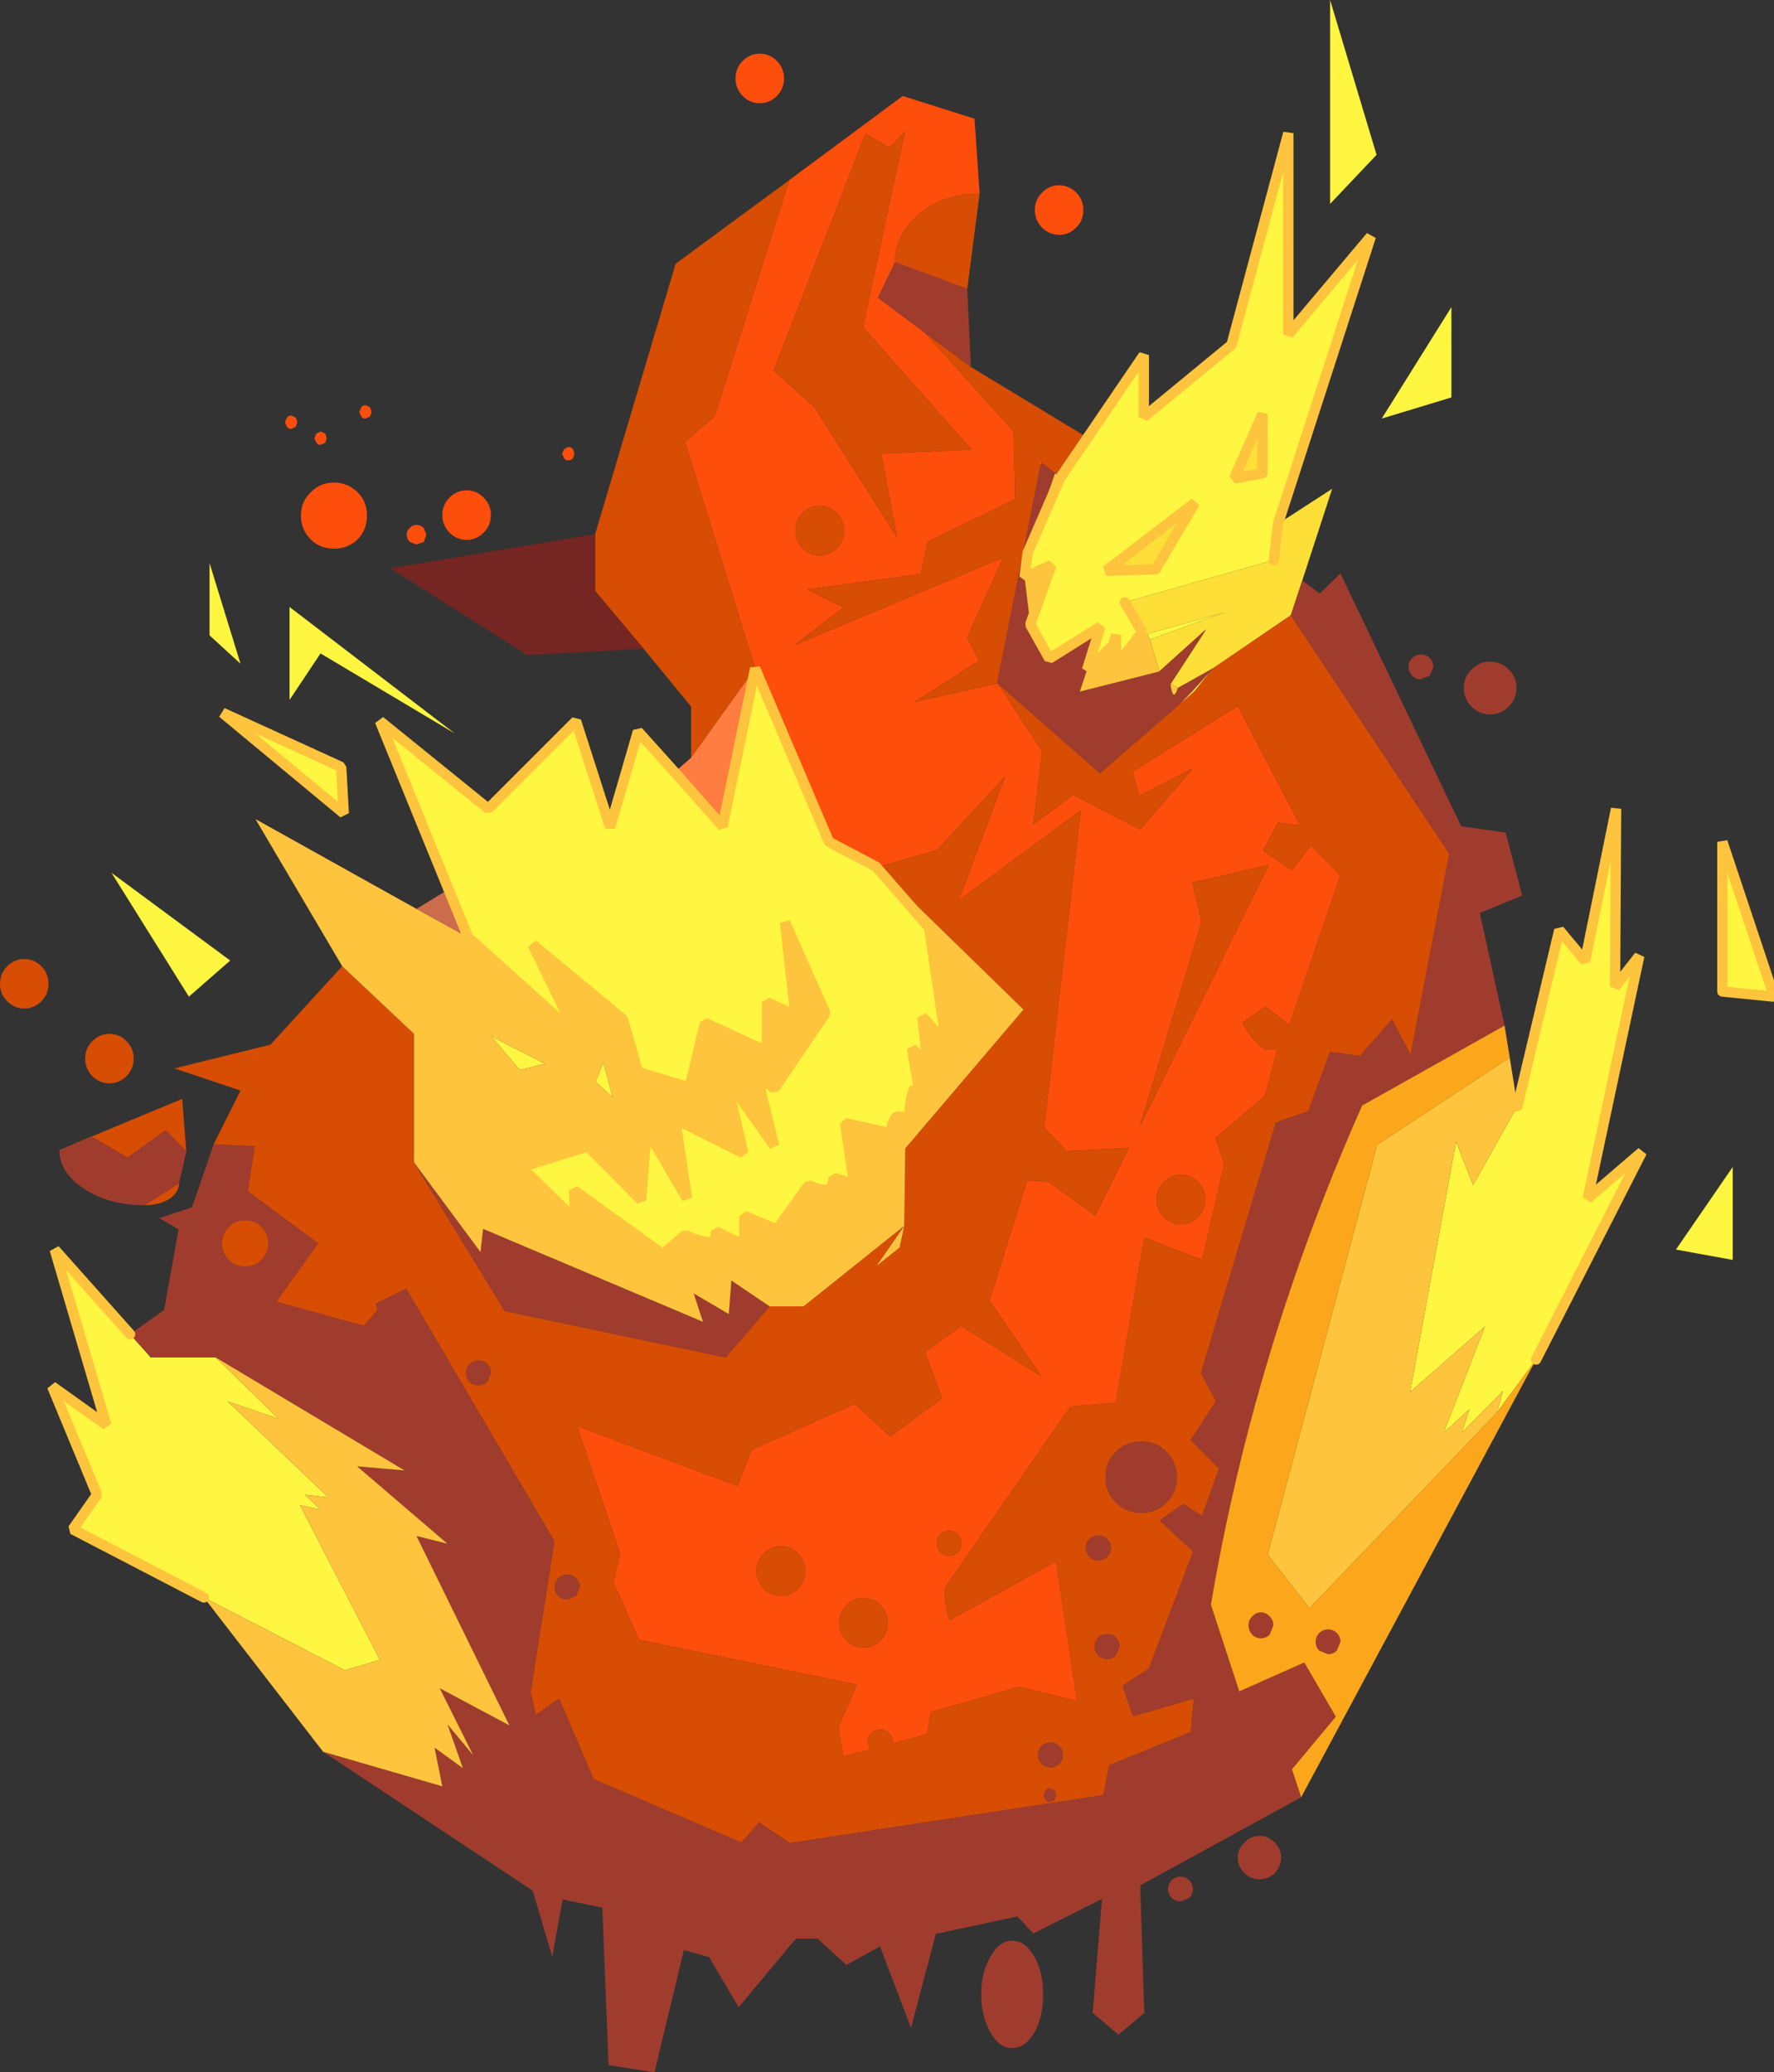 <?xml version="1.0" encoding="UTF-8" standalone="no"?>
<svg xmlns:ffdec="https://www.free-decompiler.com/flash" xmlns:xlink="http://www.w3.org/1999/xlink" ffdec:objectType="shape" height="200.75px" width="171.85px" xmlns="http://www.w3.org/2000/svg">
  <rect width="100%" height="100%" fill="#333333" stroke="none"/>
  <g transform="matrix(1.0, 0.0, 0.0, 1.0, 0.0, 0.0)">
    <path d="M166.85 96.05 L166.85 81.55 171.85 96.55 166.85 96.05 M133.35 15.0 L128.85 19.75 128.85 0.0 133.35 15.0 M167.85 122.05 L162.35 121.05 167.85 113.05 167.85 122.05 M122.3 45.85 L122.3 40.1 119.55 46.35 122.3 45.85 M133.85 40.55 L140.6 29.75 140.6 38.5 133.85 40.55 M105.35 42.4 L110.8 34.4 110.8 40.4 119.3 33.4 124.8 12.9 124.8 32.4 132.8 22.9 123.8 50.75 123.4 54.25 108.95 58.35 110.65 61.25 108.1 64.5 108.1 61.5 107.85 62.5 105.3 64.9 106.6 60.7 101.65 63.8 99.8 60.5 101.85 54.75 99.25 55.9 99.55 53.55 102.7 46.3 105.35 42.4 M147.0 107.15 L151.05 90.1 153.55 93.1 156.55 78.35 156.45 95.6 158.8 92.6 153.8 116.1 159.05 111.6 148.8 131.7 145.0 136.85 145.6 134.75 141.6 138.8 142.35 136.5 139.85 138.8 143.85 128.5 136.6 134.85 141.05 110.6 142.7 114.8 147.0 107.15 M19.75 154.75 L7.05 148.15 9.4 144.8 5.05 134.3 10.3 138.05 5.3 121.05 12.6 129.25 13.9 130.7 14.6 131.5 14.75 131.5 20.9 131.5 27.0 137.45 22.05 135.75 31.8 145.05 29.55 144.8 31.05 146.25 29.05 145.8 36.8 160.8 33.4 161.8 19.75 154.75 M43.45 86.15 L36.8 69.85 47.3 78.35 55.8 69.85 59.1 80.15 61.8 70.85 65.35 74.8 70.0 80.05 73.15 64.75 80.3 81.55 84.85 83.95 90.0 89.85 91.65 101.05 89.35 98.5 89.85 103.05 88.35 101.55 89.1 106.05 88.6 105.4 Q88.1 106.5 88.1 108.25 L86.9 108.15 Q86.35 108.65 86.35 109.8 L81.85 108.8 82.75 114.7 80.75 114.1 Q80.65 115.05 80.35 115.2 79.45 115.4 78.35 114.8 L75.25 119.1 72.1 117.8 72.1 120.6 69.35 119.3 69.25 120.35 Q67.85 120.35 66.35 119.65 L64.2 121.5 55.6 115.3 Q55.75 117.05 55.5 118.15 L55.1 117.55 47.7 110.3 50.85 112.95 56.95 111.05 62.1 116.25 62.65 109.45 66.55 116.1 65.4 108.4 72.0 111.7 70.3 104.35 75.0 111.0 73.3 104.1 75.0 105.45 79.95 98.15 76.05 89.35 77.05 98.35 74.3 97.1 74.3 101.85 68.3 99.1 66.8 105.35 61.8 103.85 60.35 98.75 51.6 91.5 55.85 100.25 45.35 90.8 43.45 86.15 M111.15 61.4 L118.55 59.35 111.4 61.95 111.15 61.4 M111.95 55.15 L115.75 48.7 107.15 55.3 111.95 55.15 M20.3 54.55 L23.3 64.3 20.3 61.55 20.3 54.55 M28.05 58.8 L44.05 71.05 31.05 63.3 28.05 67.8 28.05 58.8 M18.3 96.55 L10.8 84.55 22.3 93.05 18.3 96.55 M33.05 74.3 L33.3 78.8 21.55 69.05 33.05 74.3 M59.35 106.3 L57.7 104.8 58.45 102.9 59.35 106.3 M50.35 103.65 L47.6 100.4 52.8 103.05 50.35 103.65" fill="#fef641" fill-rule="evenodd" stroke="none"/>
    <path d="M122.3 45.85 L119.55 46.35 122.3 40.1 122.3 45.85 M123.8 50.75 L129.05 47.35 126.15 56.25 125.05 59.6 117.5 64.75 114.1 66.65 113.4 66.25 116.85 60.95 112.3 65.05 111.4 61.95 118.55 59.35 111.15 61.4 110.65 61.25 108.95 58.35 123.4 54.25 123.8 50.75 M115.45 67.0 L117.45 64.8 115.7 67.0 115.45 67.0 M111.95 55.15 L107.15 55.3 115.75 48.7 111.95 55.15" fill="#fddf37" fill-rule="evenodd" stroke="none"/>
    <path d="M76.45 17.45 L87.45 9.3 94.4 11.5 94.9 18.75 Q91.5 18.75 89.1 20.7 86.7 22.65 86.7 25.4 L85.05 28.85 89.55 32.2 98.2 41.8 98.35 48.35 89.85 52.5 89.2 55.6 78.2 57.1 81.7 58.85 76.95 62.5 97.2 54.0 93.7 61.75 94.85 64.0 88.6 68.0 96.6 66.2 96.65 66.2 100.95 72.75 100.1 79.85 103.95 77.0 110.45 80.35 115.55 74.45 110.35 77.1 109.7 74.75 119.9 68.4 125.95 79.95 123.8 79.7 122.35 82.4 125.15 84.3 127.0 81.9 129.85 84.8 124.9 99.3 122.6 97.5 120.35 99.1 Q121.2 100.7 122.55 101.7 L123.75 101.6 122.55 106.15 117.75 110.25 118.6 112.75 116.45 122.05 110.85 119.9 108.1 135.9 103.7 136.25 91.55 153.8 Q91.45 155.55 92.0 156.95 L102.3 151.25 104.35 164.8 98.75 163.4 90.2 165.85 89.8 168.0 86.45 168.9 86.45 168.75 Q86.45 168.25 86.1 167.9 85.75 167.55 85.25 167.55 84.75 167.55 84.4 167.9 84.05 168.25 84.05 168.75 L84.3 169.5 81.7 170.15 81.2 167.4 83.0 163.2 61.9 158.85 59.45 153.35 60.05 150.45 55.9 138.15 71.45 143.95 72.8 140.45 82.8 136.0 86.25 139.15 91.25 135.45 89.6 131.0 93.1 128.45 100.85 133.3 95.85 126.0 99.5 114.35 101.6 114.5 106.1 117.75 109.35 111.2 103.35 111.5 101.15 109.25 104.7 78.5 92.85 87.25 97.35 75.25 90.8 82.35 85.0 84.0 84.85 83.95 80.3 81.55 73.15 64.75 66.35 42.8 69.25 40.3 76.45 17.45 M102.6 17.95 Q103.55 17.95 104.25 18.65 104.95 19.35 104.95 20.35 104.95 21.35 104.25 22.05 103.55 22.75 102.6 22.75 101.65 22.75 100.95 22.05 100.25 21.35 100.25 20.35 100.25 19.35 100.95 18.65 101.65 17.95 102.6 17.95 M83.85 12.95 L74.95 35.9 78.9 39.45 86.9 52.05 85.35 43.95 94.1 43.55 83.6 31.7 87.65 12.75 86.2 14.3 83.85 12.95 M100.95 44.85 L100.8 45.1 100.15 44.0 100.95 44.85 M81.75 51.4 Q81.75 50.4 81.05 49.7 80.35 49.0 79.4 49.0 78.45 49.0 77.75 49.7 77.05 50.4 77.05 51.4 77.05 52.4 77.75 53.1 78.45 53.8 79.4 53.8 80.35 53.8 81.05 53.1 81.75 52.4 81.75 51.4 M116.4 89.3 L110.4 109.15 122.9 83.8 115.5 85.5 116.4 89.3 M54.65 44.4 L54.45 43.95 54.65 43.5 55.05 43.3 Q55.3 43.3 55.5 43.5 L55.65 43.95 55.5 44.4 Q55.3 44.6 55.05 44.6 54.8 44.6 54.65 44.4 M45.2 47.5 Q46.15 47.5 46.85 48.2 47.55 48.9 47.55 49.9 47.55 50.9 46.85 51.6 46.15 52.3 45.2 52.3 44.25 52.3 43.55 51.6 42.85 50.9 42.85 49.9 42.85 48.9 43.55 48.2 44.25 47.5 45.2 47.5 M71.95 5.9 Q72.65 5.2 73.6 5.2 74.55 5.2 75.25 5.9 75.95 6.6 75.95 7.6 75.95 8.6 75.25 9.3 74.55 10.0 73.6 10.0 72.65 10.0 71.95 9.3 71.25 8.6 71.25 7.6 71.25 6.6 71.95 5.9 M39.4 51.8 Q39.4 51.4 39.7 51.15 39.95 50.85 40.35 50.85 40.75 50.85 41.05 51.15 L41.3 51.8 41.05 52.5 40.35 52.75 39.7 52.5 Q39.4 52.2 39.4 51.8 M32.35 46.75 Q33.7 46.75 34.65 47.7 35.55 48.6 35.55 49.95 35.55 51.3 34.65 52.25 33.7 53.15 32.35 53.15 31.0 53.15 30.1 52.25 29.15 51.3 29.15 49.95 29.15 48.6 30.1 47.7 31.0 46.75 32.35 46.75 M31.05 41.8 L31.5 42.0 31.65 42.45 31.5 42.9 31.05 43.1 Q30.8 43.1 30.65 42.9 L30.45 42.45 30.65 42.0 31.05 41.8 M35.85 39.45 L36.0 39.9 35.85 40.35 35.4 40.55 Q35.15 40.55 35.0 40.35 L34.8 39.9 35.0 39.45 Q35.15 39.25 35.4 39.25 L35.85 39.45 M28.65 41.35 L28.2 41.55 Q27.95 41.55 27.8 41.35 L27.6 40.9 27.8 40.45 Q27.95 40.25 28.2 40.25 L28.65 40.45 28.8 40.9 28.65 41.35 M77.3 153.9 Q78.0 153.2 78.0 152.2 78.0 151.2 77.3 150.5 76.6 149.8 75.65 149.8 74.7 149.8 74.0 150.5 73.3 151.2 73.3 152.2 73.3 153.2 74.0 153.9 74.7 154.6 75.65 154.6 76.6 154.6 77.3 153.9 M114.4 113.8 Q113.45 113.8 112.75 114.5 112.05 115.2 112.05 116.2 112.05 117.2 112.75 117.9 113.45 118.6 114.4 118.6 115.35 118.6 116.05 117.9 116.75 117.2 116.75 116.2 116.75 115.2 116.05 114.5 115.35 113.8 114.4 113.8 M92.8 148.65 Q92.45 148.3 91.95 148.3 91.45 148.3 91.1 148.65 90.75 149.0 90.75 149.5 90.75 150.0 91.1 150.35 91.45 150.7 91.95 150.7 92.45 150.7 92.8 150.35 93.15 150.0 93.15 149.5 93.15 149.0 92.8 148.65 M86.0 157.2 Q86.0 156.2 85.3 155.5 84.6 154.8 83.65 154.8 82.7 154.8 82.0 155.5 81.3 156.2 81.3 157.2 81.3 158.2 82.0 158.9 82.7 159.6 83.65 159.6 84.6 159.6 85.3 158.9 86.0 158.2 86.0 157.2" fill="#fe4e0c" fill-rule="evenodd" stroke="none"/>
    <path d="M20.7 110.85 L23.3 105.65 16.9 103.5 26.2 101.2 33.15 93.6 40.1 100.15 40.1 112.6 48.9 127.0 70.3 131.5 74.55 126.55 77.85 126.55 87.6 118.75 84.9 122.65 87.15 120.85 87.6 118.75 87.7 111.25 99.15 97.8 85.0 84.0 90.8 82.35 97.35 75.25 92.85 87.25 104.7 78.5 101.15 109.25 103.35 111.5 109.35 111.2 106.1 117.75 101.6 114.5 99.5 114.35 95.85 126.0 100.85 133.3 93.1 128.45 89.6 131.0 91.25 135.45 86.25 139.15 82.8 136.0 72.8 140.45 71.45 143.95 55.9 138.15 60.05 150.45 59.45 153.35 61.9 158.85 83.0 163.2 81.2 167.4 81.7 170.15 84.3 169.5 84.05 168.75 Q84.05 168.25 84.4 167.9 84.75 167.55 85.25 167.55 85.75 167.55 86.1 167.9 86.45 168.25 86.45 168.75 L86.45 168.9 89.8 168.0 90.2 165.85 98.75 163.4 104.35 164.8 102.3 151.25 92.0 156.95 Q91.45 155.55 91.55 153.8 L103.7 136.25 108.1 135.9 110.85 119.9 116.45 122.05 118.6 112.75 117.75 110.25 122.55 106.15 123.75 101.6 122.55 101.7 Q121.2 100.7 120.35 99.1 L122.6 97.5 124.9 99.3 129.85 84.8 127.0 81.9 125.15 84.3 122.35 82.4 123.8 79.7 125.95 79.95 119.9 68.4 109.7 74.75 110.35 77.1 115.55 74.45 110.45 80.35 103.95 77.0 100.1 79.85 100.95 72.75 96.65 66.2 106.55 74.9 114.4 68.1 115.7 67.0 117.45 64.8 117.5 64.75 125.05 59.6 140.4 82.7 136.65 102.2 134.85 98.75 131.75 102.3 128.85 101.9 126.75 107.65 123.6 108.75 116.35 133.0 117.8 135.75 115.35 139.5 118.1 142.25 116.45 146.85 114.6 145.7 112.35 147.3 115.6 150.3 111.3 161.65 108.75 163.3 109.75 166.25 115.65 164.55 115.35 167.8 107.45 171.0 106.9 173.9 76.5 178.55 73.55 176.55 71.8 178.5 57.5 172.35 54.15 164.55 51.9 166.15 51.4 163.9 53.7 149.3 39.35 124.85 36.4 126.3 Q36.65 126.75 36.5 127.0 L35.25 128.45 26.75 126.1 30.8 120.45 24.0 115.4 24.65 111.05 20.7 110.85 M66.95 73.4 L66.95 68.45 62.35 62.85 57.65 57.25 57.65 51.75 65.45 25.55 76.45 17.45 69.25 40.3 66.35 42.8 73.15 64.75 66.95 73.4 M94.9 18.75 L93.7 28.0 86.7 25.4 Q86.7 22.65 89.1 20.7 91.5 18.75 94.9 18.75 M94.05 35.55 L105.35 42.4 102.7 46.3 102.2 45.85 100.95 44.85 100.15 44.0 100.8 45.1 96.6 66.2 88.6 68.0 94.85 64.0 93.7 61.75 97.2 54.0 76.95 62.5 81.7 58.85 78.2 57.1 89.2 55.6 89.85 52.5 98.35 48.35 98.2 41.8 89.55 32.2 94.05 35.55 M83.85 12.95 L86.2 14.3 87.65 12.75 83.6 31.7 94.1 43.55 85.35 43.95 86.9 52.05 78.9 39.45 74.95 35.9 83.85 12.95 M81.75 51.4 Q81.75 52.4 81.05 53.1 80.35 53.8 79.4 53.8 78.45 53.8 77.75 53.1 77.05 52.4 77.05 51.4 77.05 50.4 77.75 49.7 78.45 49.0 79.4 49.0 80.35 49.0 81.05 49.7 81.75 50.4 81.75 51.4 M116.4 89.3 L115.5 85.5 122.9 83.8 110.4 109.15 116.4 89.3 M4.0 97.0 Q3.3 97.7 2.35 97.7 1.4 97.7 0.7 97.0 0.0 96.3 0.0 95.3 0.0 94.3 0.7 93.6 1.4 92.9 2.35 92.9 3.3 92.9 4.0 93.6 4.7 94.3 4.7 95.3 4.7 96.3 4.0 97.0 M45.15 133.0 Q45.15 133.5 45.5 133.85 45.85 134.2 46.35 134.2 46.85 134.2 47.2 133.85 L47.55 133.0 Q47.55 132.5 47.2 132.15 46.85 131.8 46.35 131.8 45.85 131.8 45.5 132.15 45.15 132.5 45.15 133.0 M21.5 120.45 Q21.5 119.5 22.15 118.85 22.8 118.2 23.75 118.2 24.7 118.2 25.35 118.85 26.0 119.5 26.0 120.45 26.0 121.4 25.35 122.05 24.7 122.7 23.75 122.7 22.8 122.7 22.15 122.05 21.5 121.4 21.5 120.45 M12.25 104.25 Q11.55 104.95 10.6 104.95 9.65 104.95 8.95 104.25 8.25 103.55 8.25 102.55 8.25 101.55 8.95 100.85 9.65 100.15 10.6 100.15 11.55 100.15 12.25 100.85 12.95 101.55 12.95 102.55 12.95 103.55 12.25 104.25 M14.0 116.75 L17.35 114.6 Q17.35 115.5 16.4 116.15 15.4 116.75 14.0 116.75 M18.05 111.55 L16.05 109.5 12.35 112.15 8.95 110.15 5.75 111.4 17.65 106.45 18.05 111.55 M14.75 131.5 L14.6 131.5 14.65 131.45 14.75 131.5 M77.3 153.9 Q76.6 154.6 75.65 154.6 74.7 154.6 74.0 153.9 73.3 153.2 73.3 152.2 73.3 151.2 74.0 150.5 74.7 149.8 75.65 149.8 76.6 149.8 77.3 150.5 78.0 151.2 78.0 152.2 78.0 153.2 77.3 153.9 M55.8 152.9 Q55.45 152.55 54.95 152.55 54.45 152.55 54.1 152.9 53.75 153.25 53.75 153.75 53.75 154.25 54.1 154.6 54.45 154.95 54.95 154.95 L55.8 154.6 56.15 153.75 Q56.15 153.25 55.8 152.9 M114.4 113.8 Q115.35 113.8 116.05 114.5 116.75 115.2 116.75 116.2 116.75 117.2 116.05 117.9 115.35 118.6 114.4 118.6 113.45 118.6 112.75 117.9 112.05 117.2 112.05 116.2 112.05 115.2 112.75 114.5 113.45 113.8 114.4 113.8 M107.1 143.1 Q107.1 144.55 108.1 145.55 109.1 146.55 110.55 146.55 112.0 146.55 113.0 145.55 114.0 144.55 114.0 143.1 114.0 141.65 113.0 140.65 112.0 139.65 110.55 139.65 109.1 139.65 108.1 140.65 107.1 141.65 107.1 143.1 M107.25 150.8 Q107.6 150.45 107.6 149.95 107.6 149.45 107.25 149.1 106.9 148.75 106.4 148.75 105.9 148.75 105.55 149.1 105.2 149.45 105.2 149.95 105.2 150.45 105.55 150.8 105.9 151.15 106.4 151.15 106.9 151.15 107.25 150.8 M107.25 158.3 Q106.75 158.3 106.4 158.65 106.05 159.0 106.05 159.5 106.05 160.0 106.4 160.35 106.75 160.7 107.25 160.7 107.75 160.7 108.1 160.35 L108.45 159.5 Q108.45 159.0 108.1 158.65 107.75 158.3 107.25 158.3 M102.6 169.15 Q102.25 168.8 101.75 168.8 101.25 168.8 100.9 169.15 100.55 169.5 100.55 170.0 100.55 170.5 100.9 170.85 101.25 171.2 101.75 171.2 102.25 171.2 102.6 170.85 102.95 170.5 102.95 170.0 102.95 169.5 102.6 169.15 M86.0 157.2 Q86.0 158.2 85.3 158.9 84.6 159.6 83.65 159.6 82.7 159.6 82.0 158.9 81.3 158.2 81.3 157.2 81.3 156.2 82.0 155.5 82.7 154.8 83.65 154.8 84.6 154.8 85.3 155.5 86.0 156.2 86.0 157.2 M92.8 148.65 Q93.15 149.0 93.15 149.5 93.15 150.0 92.8 150.35 92.45 150.7 91.95 150.7 91.45 150.7 91.1 150.35 90.75 150.0 90.75 149.5 90.75 149.0 91.1 148.65 91.45 148.3 91.95 148.3 92.45 148.3 92.8 148.65 M102.3 173.9 L102.15 173.45 101.7 173.25 Q101.45 173.25 101.3 173.45 L101.1 173.9 101.3 174.35 Q101.45 174.55 101.7 174.55 L102.15 174.35 102.3 173.9" fill="#d64d03" fill-rule="evenodd" stroke="none"/>
    <path d="M126.15 56.25 L127.85 57.5 129.85 55.55 141.55 80.05 145.85 80.65 147.45 86.75 143.35 88.45 145.75 99.35 131.95 107.1 Q121.5 130.65 117.3 155.45 L120.05 163.85 126.35 161.05 129.4 166.3 125.15 171.4 126.05 174.1 110.45 182.65 110.85 195.0 108.35 197.1 105.85 195.0 106.75 183.95 100.1 187.3 98.55 185.65 90.65 187.35 88.25 196.45 85.25 188.55 82.0 190.35 79.2 187.8 77.1 187.8 71.55 194.45 68.7 189.6 66.25 188.9 63.4 200.75 58.95 200.05 58.35 184.8 54.5 184.0 53.5 189.55 51.6 183.15 31.3 169.7 42.85 173.05 42.1 169.3 44.85 171.3 43.35 167.05 45.85 170.05 42.6 163.55 49.35 167.15 40.35 148.8 43.35 149.55 34.6 142.05 39.2 142.45 20.9 131.5 14.75 131.5 14.65 131.45 13.9 130.7 12.6 129.25 15.9 126.9 17.3 119.1 15.45 118.0 18.6 116.95 20.7 110.85 24.65 111.05 24.0 115.4 30.8 120.45 26.75 126.1 35.25 128.45 36.5 127.0 Q36.65 126.75 36.4 126.3 L39.35 124.85 53.7 149.3 51.4 163.9 51.9 166.15 54.15 164.55 57.5 172.35 71.8 178.5 73.55 176.55 76.5 178.55 106.9 173.9 107.45 171.0 115.35 167.8 115.65 164.55 109.75 166.25 108.75 163.3 111.3 161.65 115.6 150.3 112.35 147.3 114.6 145.7 116.45 146.85 118.1 142.25 115.35 139.5 117.8 135.75 116.35 133.0 123.6 108.75 126.75 107.65 128.85 101.9 131.75 102.3 134.85 98.75 136.65 102.2 140.4 82.7 125.05 59.6 126.15 56.25 M93.7 28.0 L94.05 35.55 89.55 32.2 85.05 28.85 86.7 25.4 93.7 28.0 M99.55 53.55 L99.25 55.9 99.8 60.5 101.65 63.8 106.6 60.7 105.3 64.9 104.6 67.0 112.3 65.05 116.85 60.95 113.4 66.25 113.4 66.4 Q113.65 68.05 114.1 66.65 L117.5 64.75 117.45 64.8 115.45 67.0 114.4 68.1 106.55 74.9 96.65 66.2 96.6 66.2 100.8 45.1 100.95 44.85 102.2 45.85 99.55 53.55 M74.55 126.55 L70.3 131.5 48.9 127.0 40.1 112.6 46.55 121.3 46.8 119.05 68.1 128.05 67.2 125.3 70.6 127.3 70.85 124.05 74.55 126.55 M144.35 64.1 Q145.4 64.1 146.15 64.85 146.9 65.6 146.9 66.65 146.9 67.7 146.15 68.45 145.4 69.2 144.35 69.2 143.3 69.2 142.55 68.45 141.8 67.7 141.8 66.65 141.8 65.6 142.55 64.85 143.3 64.1 144.35 64.1 M136.45 64.6 Q136.45 64.1 136.8 63.75 137.15 63.4 137.65 63.4 138.15 63.4 138.5 63.75 138.85 64.1 138.85 64.6 L138.5 65.45 137.65 65.8 Q137.15 65.8 136.8 65.45 136.45 65.1 136.45 64.6 M45.15 133.0 Q45.15 132.5 45.5 132.15 45.85 131.8 46.35 131.8 46.85 131.8 47.2 132.15 47.55 132.5 47.55 133.0 L47.2 133.85 Q46.85 134.2 46.35 134.2 45.85 134.2 45.5 133.85 45.15 133.5 45.15 133.0 M21.5 120.45 Q21.5 121.4 22.15 122.05 22.8 122.7 23.75 122.7 24.7 122.7 25.35 122.05 26.0 121.4 26.0 120.45 26.0 119.5 25.35 118.85 24.7 118.2 23.75 118.2 22.8 118.2 22.15 118.85 21.5 119.5 21.5 120.45 M14.0 116.75 Q10.6 116.75 8.2 115.2 5.75 113.6 5.75 111.4 L8.95 110.15 12.35 112.15 16.05 109.5 18.05 111.55 17.35 114.6 14.0 116.75 M55.8 152.9 Q56.15 153.25 56.15 153.75 L55.8 154.6 54.95 154.95 Q54.45 154.95 54.1 154.6 53.75 154.25 53.75 153.75 53.75 153.25 54.1 152.9 54.45 152.55 54.95 152.55 55.45 152.55 55.8 152.9 M107.1 143.1 Q107.1 141.65 108.1 140.65 109.1 139.65 110.55 139.65 112.0 139.65 113.0 140.65 114.0 141.65 114.0 143.1 114.0 144.55 113.0 145.55 112.0 146.55 110.55 146.55 109.1 146.55 108.1 145.55 107.1 144.55 107.1 143.1 M120.95 157.45 Q120.95 156.95 121.3 156.6 121.65 156.2 122.15 156.2 122.65 156.2 123.0 156.6 123.35 156.95 123.35 157.45 L123.0 158.35 Q122.65 158.7 122.15 158.7 121.65 158.7 121.3 158.35 120.95 157.95 120.95 157.45 M102.6 169.15 Q102.95 169.5 102.95 170.0 102.95 170.5 102.6 170.85 102.25 171.2 101.75 171.2 101.25 171.2 100.9 170.85 100.55 170.5 100.55 170.0 100.55 169.5 100.9 169.15 101.25 168.8 101.75 168.8 102.25 168.8 102.6 169.15 M107.25 158.3 Q107.75 158.3 108.1 158.65 108.45 159.0 108.45 159.5 L108.1 160.35 Q107.75 160.7 107.25 160.7 106.75 160.7 106.4 160.35 106.05 160.0 106.05 159.5 106.05 159.0 106.4 158.65 106.75 158.3 107.25 158.3 M107.25 150.8 Q106.9 151.15 106.4 151.15 105.9 151.15 105.55 150.8 105.2 150.45 105.2 149.95 105.2 149.45 105.55 149.1 105.9 148.75 106.4 148.75 106.9 148.75 107.25 149.1 107.6 149.45 107.6 149.95 107.6 150.45 107.25 150.8 M120.55 181.45 Q119.9 180.8 119.9 179.95 119.9 179.1 120.55 178.5 121.15 177.85 122.0 177.85 122.85 177.85 123.5 178.5 124.1 179.1 124.1 179.95 124.1 180.8 123.5 181.45 122.85 182.05 122.0 182.05 121.15 182.05 120.55 181.45 M114.35 181.8 Q114.85 181.8 115.2 182.15 115.55 182.5 115.55 183.0 115.55 183.5 115.2 183.85 114.8 184.05 114.35 184.2 113.85 184.2 113.5 183.85 113.15 183.5 113.15 183.0 113.15 182.5 113.5 182.15 113.85 181.8 114.35 181.8 M95.95 196.9 Q95.05 195.35 95.05 193.2 95.05 191.05 95.95 189.55 96.8 188.0 98.05 188.0 99.3 188.0 100.2 189.55 101.05 191.05 101.05 193.2 101.05 195.35 100.2 196.9 99.3 198.4 98.05 198.4 96.8 198.4 95.95 196.9 M102.3 173.9 L102.15 174.35 101.7 174.55 Q101.45 174.55 101.3 174.35 L101.1 173.9 101.3 173.45 Q101.45 173.25 101.7 173.25 L102.15 173.45 102.3 173.9 M128.65 160.25 L127.8 159.9 Q127.45 159.55 127.45 159.05 127.45 158.55 127.8 158.2 128.15 157.85 128.65 157.85 129.15 157.85 129.5 158.2 129.85 158.55 129.85 159.05 L129.5 159.9 Q129.15 160.25 128.65 160.25" fill="#a03c2e" fill-rule="evenodd" stroke="none"/>
    <path d="M146.25 102.45 L147.0 107.15 142.7 114.8 141.05 110.6 136.6 134.85 143.85 128.5 139.85 138.8 142.35 136.5 141.6 138.8 145.6 134.75 145.0 136.85 126.85 155.8 122.8 150.6 133.4 110.9 146.25 102.45 M31.3 169.7 L19.75 154.75 33.4 161.8 36.8 160.8 29.05 145.8 31.05 146.25 29.55 144.8 31.8 145.05 22.05 135.75 27.0 137.45 20.9 131.5 39.2 142.45 34.6 142.05 43.35 149.55 40.35 148.8 49.35 167.15 42.6 163.55 45.85 170.05 43.35 167.05 44.85 171.3 42.1 169.3 42.85 173.05 31.3 169.7 M33.15 93.6 L24.75 79.35 40.35 88.05 45.35 90.8 55.85 100.25 51.6 91.5 60.35 98.75 61.8 103.85 66.8 105.35 68.3 99.1 74.3 101.85 74.3 97.1 77.05 98.35 76.05 89.35 79.95 98.15 75.0 105.45 73.3 104.1 75.0 111.0 70.3 104.35 72.0 111.7 65.4 108.4 66.55 116.1 62.65 109.45 62.1 116.25 56.95 111.05 50.85 112.95 47.7 110.3 55.1 117.55 55.5 118.15 Q55.75 117.05 55.6 115.3 L64.2 121.5 66.35 119.65 Q67.85 120.35 69.25 120.35 L69.35 119.3 72.1 120.6 72.1 117.8 75.25 119.1 78.35 114.8 Q79.45 115.4 80.35 115.2 80.65 115.05 80.75 114.1 L82.75 114.7 81.85 108.8 86.35 109.8 Q86.35 108.65 86.9 108.15 L88.1 108.25 Q88.1 106.5 88.6 105.4 L89.1 106.05 88.35 101.55 89.85 103.05 89.35 98.5 91.65 101.05 90.0 89.85 84.85 83.95 85.0 84.0 99.15 97.8 87.7 111.25 87.6 118.75 87.15 120.85 84.9 122.65 87.6 118.75 77.85 126.55 74.55 126.55 70.85 124.05 70.6 127.3 67.2 125.3 68.1 128.05 46.8 119.05 46.55 121.3 40.1 112.6 40.1 100.15 33.15 93.6 M102.7 46.3 L99.55 53.55 102.2 45.85 102.7 46.3 M99.25 55.9 L101.85 54.75 99.8 60.5 99.25 55.9 M105.3 64.9 L107.85 62.5 108.1 61.5 108.1 64.5 110.65 61.25 111.15 61.4 111.4 61.95 112.3 65.05 104.6 67.0 105.3 64.9 M114.4 68.1 L115.45 67.0 115.7 67.0 114.4 68.1 M114.1 66.65 Q113.65 68.05 113.4 66.4 L113.4 66.25 114.1 66.65 M59.35 106.3 L58.45 102.9 57.7 104.8 59.35 106.3 M50.35 103.65 L52.8 103.05 47.6 100.4 50.35 103.65" fill="#fec43d" fill-rule="evenodd" stroke="none"/>
    <path d="M65.35 74.8 L66.95 73.4 73.15 64.75 70.0 80.05 65.35 74.8" fill="#ff7d40" fill-rule="evenodd" stroke="none"/>
    <path d="M62.35 62.85 L51.05 63.45 37.8 55.05 57.65 51.75 57.65 57.25 62.35 62.85" fill="#752522" fill-rule="evenodd" stroke="none"/>
    <path d="M40.35 88.05 L43.45 86.15 45.35 90.8 40.35 88.05" fill="#cd6c4c" fill-rule="evenodd" stroke="none"/>
    <path d="M145.75 99.35 L146.25 102.45 133.4 110.9 122.8 150.6 126.85 155.8 145.0 136.85 148.8 131.7 126.05 174.1 125.15 171.4 129.4 166.3 126.35 161.05 120.05 163.85 117.3 155.45 Q121.5 130.65 131.95 107.1 L145.75 99.35 M120.95 157.45 Q120.95 157.95 121.3 158.35 121.65 158.7 122.15 158.7 122.65 158.7 123.0 158.35 L123.35 157.45 Q123.35 156.95 123.0 156.6 122.65 156.2 122.15 156.2 121.65 156.2 121.3 156.6 120.95 156.95 120.95 157.45 M128.65 160.25 Q129.15 160.25 129.5 159.9 L129.85 159.05 Q129.85 158.55 129.5 158.2 129.15 157.85 128.65 157.85 128.15 157.85 127.8 158.2 127.45 158.55 127.45 159.05 127.45 159.55 127.8 159.9 L128.65 160.25" fill="#fca71b" fill-rule="evenodd" stroke="none"/>
    <path d="M166.85 96.05 L171.85 96.55 166.85 81.55 166.85 96.05 M122.3 45.85 L119.55 46.35 122.3 40.1 122.3 45.85 M105.35 42.4 L110.8 34.4 110.8 40.4 119.3 33.4 124.8 12.9 124.8 32.4 132.8 22.9 123.8 50.75 123.4 54.25 M147.0 107.15 L151.05 90.1 153.55 93.1 156.55 78.35 156.45 95.6 158.8 92.6 153.8 116.1 159.05 111.6 148.8 131.7 M19.75 154.75 L7.05 148.15 9.4 144.8 5.05 134.3 10.3 138.05 5.3 121.05 12.6 129.25 M43.45 86.15 L36.8 69.85 47.3 78.35 55.8 69.85 59.1 80.15 61.8 70.85 65.35 74.8 70.0 80.05 73.15 64.75 80.3 81.55 84.85 83.95 90.0 89.85 91.65 101.05 89.35 98.5 89.85 103.05 88.35 101.55 89.1 106.05 88.6 105.4 Q88.1 106.5 88.1 108.25 L86.9 108.15 Q86.35 108.65 86.35 109.8 L81.85 108.8 82.75 114.7 80.75 114.1 Q80.65 115.05 80.35 115.2 79.45 115.4 78.35 114.8 L75.25 119.1 72.1 117.8 72.1 120.6 69.35 119.3 69.25 120.35 Q67.85 120.35 66.35 119.65 L64.2 121.5 55.6 115.3 Q55.75 117.05 55.5 118.15 L55.1 117.55 47.7 110.3 50.85 112.95 56.95 111.05 62.1 116.25 62.65 109.45 66.55 116.1 65.4 108.4 72.0 111.7 70.3 104.35 75.0 111.0 73.3 104.1 75.0 105.45 79.95 98.15 76.05 89.35 77.05 98.35 74.3 97.1 74.3 101.85 68.3 99.1 66.8 105.35 61.8 103.85 60.35 98.75 51.6 91.5 55.85 100.25 45.35 90.8 43.45 86.15 M105.35 42.4 L102.7 46.3 99.55 53.55 99.25 55.9 101.85 54.75 99.8 60.5 101.65 63.8 106.6 60.7 105.3 64.9 107.85 62.5 108.1 61.5 108.1 64.5 110.65 61.25 108.95 58.35 M111.95 55.15 L115.75 48.7 107.15 55.3 111.95 55.15 M33.05 74.3 L21.55 69.05 33.3 78.8 33.05 74.3 Z" ffdec:has-small-stroke="true" ffdec:original-stroke-width="0.05" fill="none" stroke="#fec43d" stroke-linecap="round" stroke-linejoin="bevel" stroke-width="1.0"/>
  </g>
</svg>
